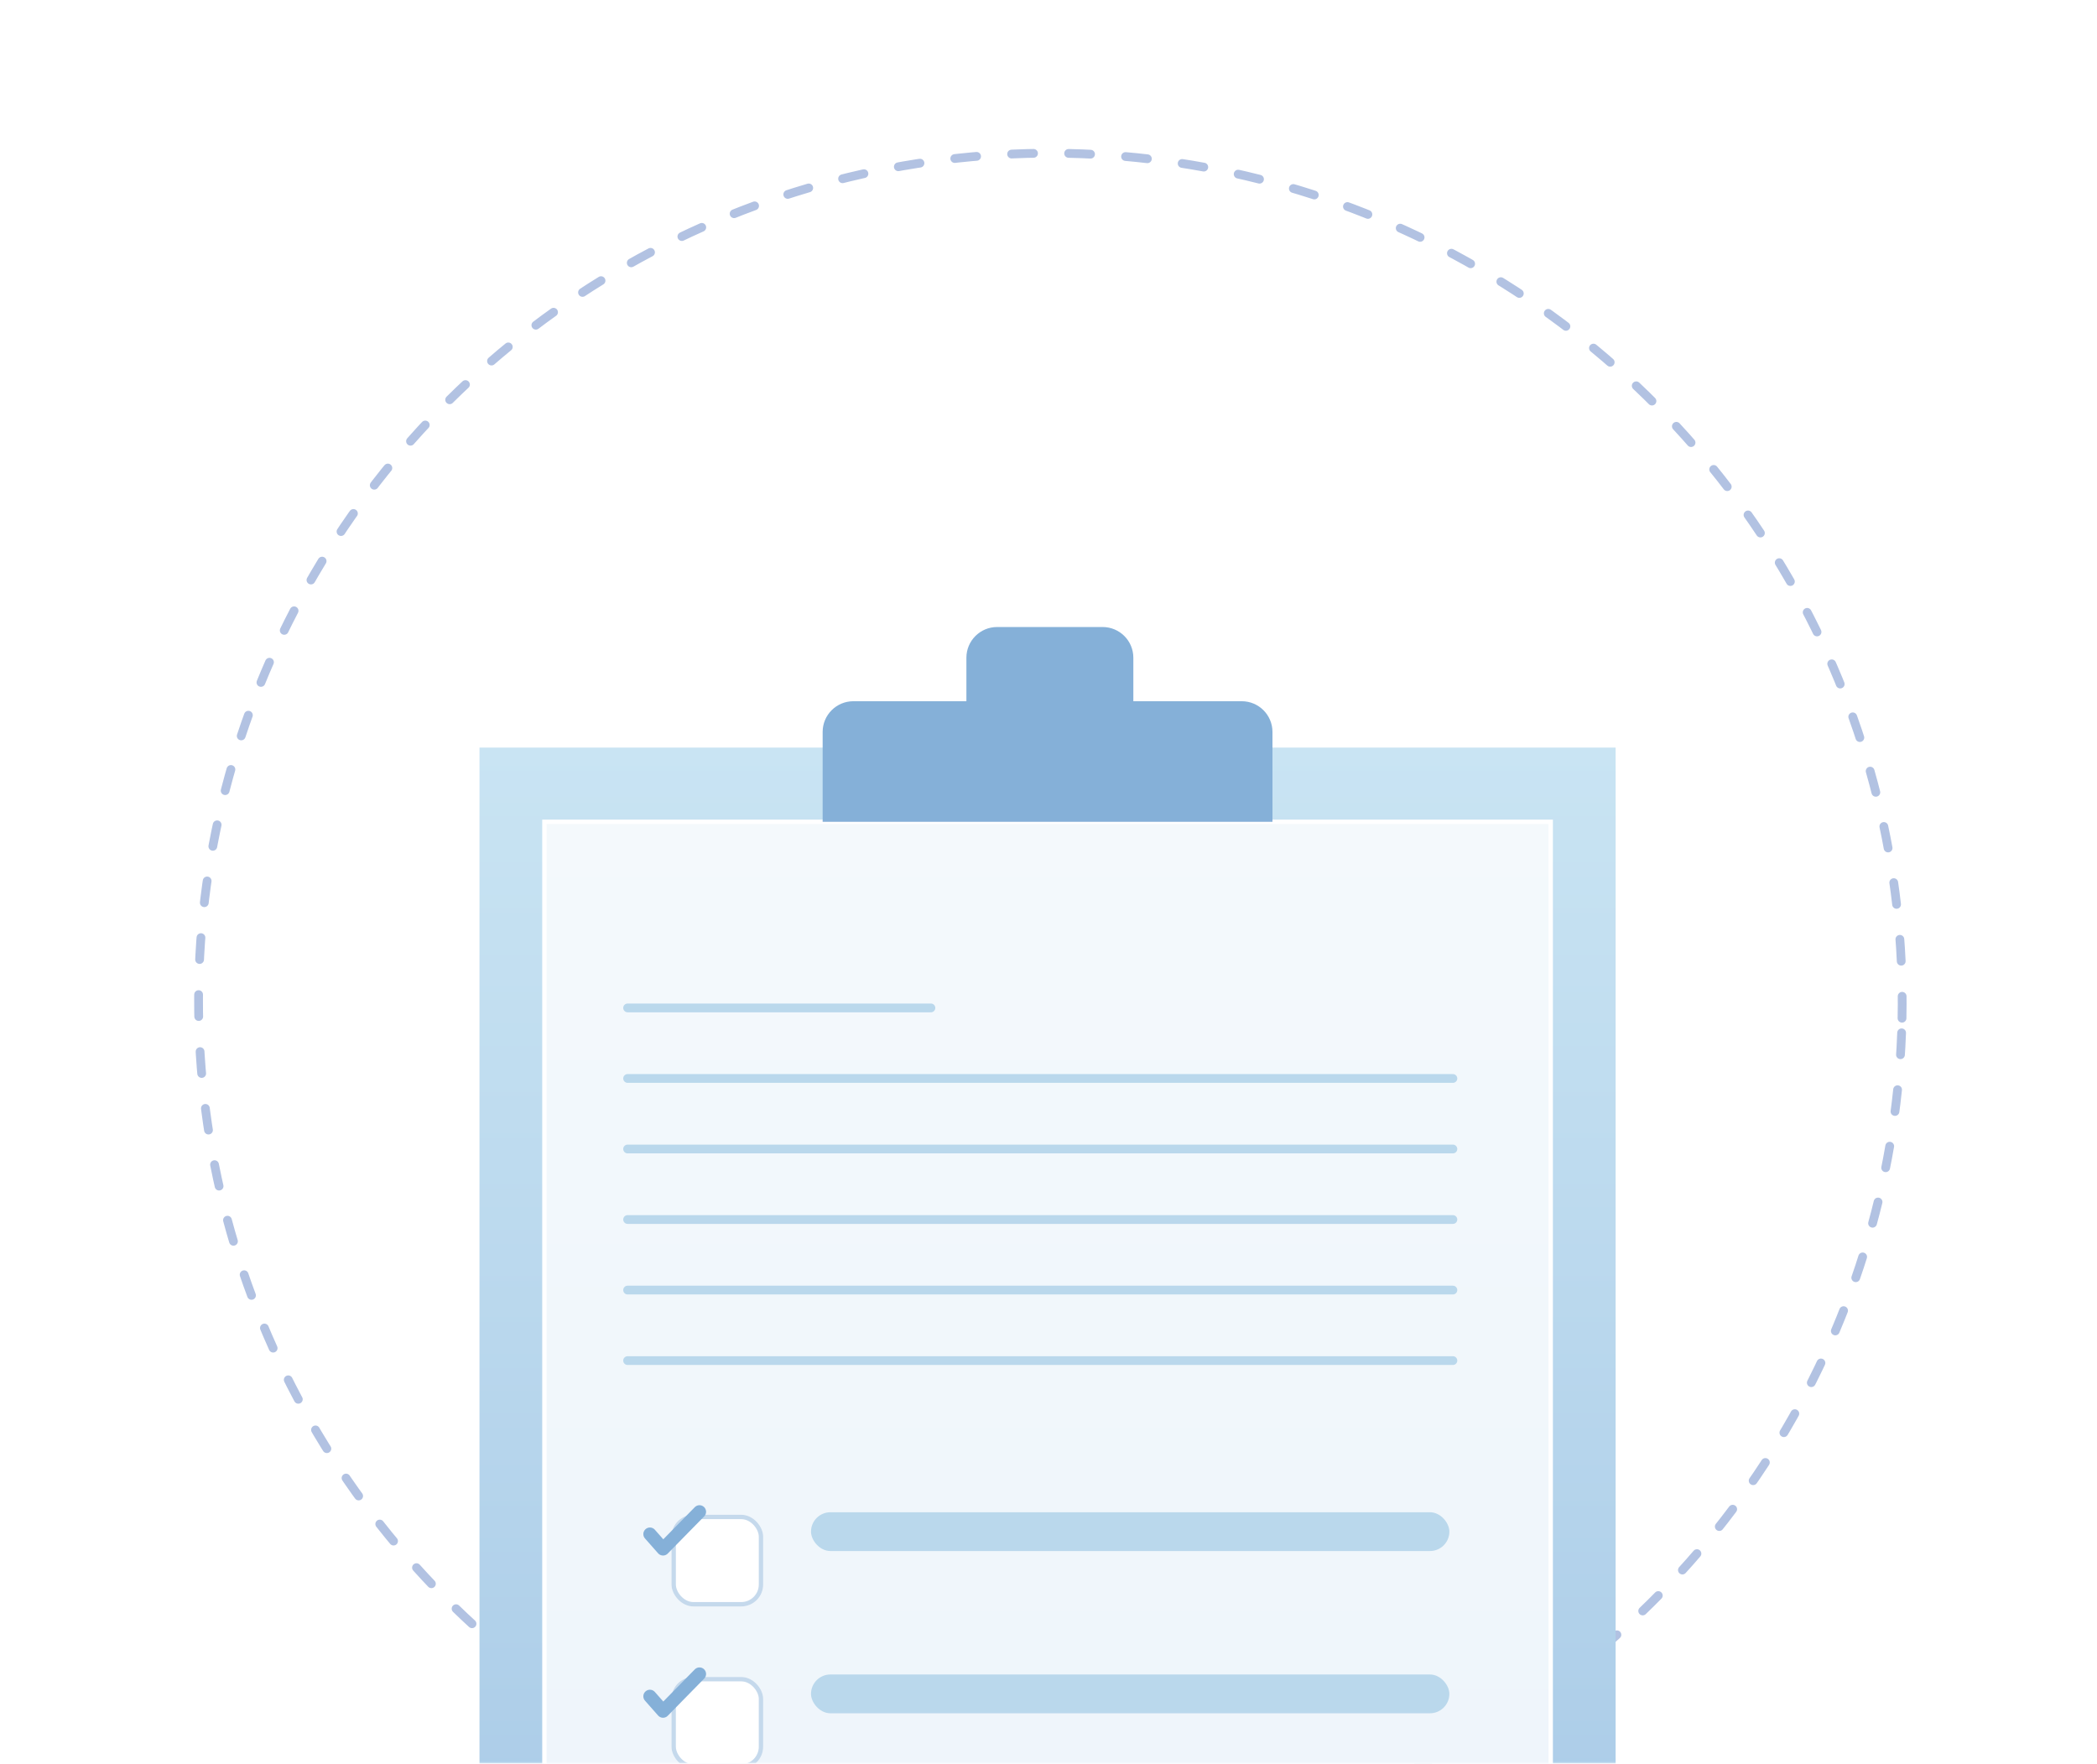 <svg width="478" height="402" viewBox="0 0 478 402" fill="none" xmlns="http://www.w3.org/2000/svg">
<mask id="mask0_1_461" style="mask-type:alpha" maskUnits="userSpaceOnUse" x="0" y="0" width="478" height="402">
<rect width="478" height="402" fill="#D9D9D9"/>
</mask>
<g mask="url(#mask0_1_461)">
<ellipse cx="239.427" cy="228.24" rx="194.168" ry="193.319" transform="rotate(2.121 239.427 228.24)" stroke="#B2C2E2" stroke-width="2" stroke-linecap="round" stroke-dasharray="5 8"/>
<rect x="109.296" y="170.41" width="258.978" height="335.086" fill="url(#paint0_linear_1_461)"/>
<g style="mix-blend-mode:soft-light">
<rect x="124.095" y="187.322" width="229.38" height="302.317" fill="url(#paint1_linear_1_461)" fill-opacity="0.8"/>
<rect x="124.095" y="187.322" width="229.38" height="302.317" stroke="white" stroke-miterlimit="10"/>
</g>
<path d="M187.518 166.84C187.518 162.974 190.652 159.84 194.518 159.84H283.053C286.918 159.84 290.052 162.974 290.052 166.84V187.323H187.518V166.84Z" fill="#85B0D8"/>
<path d="M220.286 149.926C220.286 146.06 223.42 142.926 227.286 142.926H251.34C255.206 142.926 258.34 146.06 258.34 149.926V175.695H220.286V149.926Z" fill="#85B0D8"/>
<rect x="184.866" y="344.707" width="145.51" height="8.843" rx="4.422" fill="#BAD8EC"/>
<rect x="184.865" y="381.689" width="145.51" height="8.843" rx="4.422" fill="#BAD8EC"/>
<g filter="url(#filter0_d_1_461)">
<rect x="143.061" y="338.279" width="20.902" height="20.902" rx="5" fill="white"/>
<rect x="143.561" y="338.779" width="19.902" height="19.902" rx="4.5" stroke="#C5D9EC"/>
</g>
<path d="M148.145 349.686L151.136 353.075L159.444 344.602" stroke="#85B0D8" stroke-width="3" stroke-linecap="round" stroke-linejoin="round"/>
<g filter="url(#filter1_d_1_461)">
<rect x="143.06" y="375.256" width="20.902" height="20.902" rx="5" fill="white"/>
<rect x="143.56" y="375.756" width="19.902" height="19.902" rx="4.5" stroke="#C5D9EC"/>
</g>
<path d="M148.145 386.663L151.136 390.052L159.444 381.578" stroke="#85B0D8" stroke-width="3" stroke-linecap="round" stroke-linejoin="round"/>
<path d="M143.061 229.748L212.198 229.748" stroke="#BAD8EC" stroke-width="2" stroke-linecap="round" stroke-linejoin="round"/>
<path d="M143.061 245.828L331.179 245.828" stroke="#BAD8EC" stroke-width="2" stroke-linecap="round" stroke-linejoin="round"/>
<path d="M143.061 261.906L331.178 261.906" stroke="#BAD8EC" stroke-width="2" stroke-linecap="round" stroke-linejoin="round"/>
<path d="M143.061 277.982L331.179 277.982" stroke="#BAD8EC" stroke-width="2" stroke-linecap="round" stroke-linejoin="round"/>
<path d="M143.06 294.063L331.178 294.063" stroke="#BAD8EC" stroke-width="2" stroke-linecap="round" stroke-linejoin="round"/>
<path d="M143.061 310.139L331.179 310.139" stroke="#BAD8EC" stroke-width="2" stroke-linecap="round" stroke-linejoin="round"/>
</g>
<defs>
<filter id="filter0_d_1_461" x="138.061" y="330.279" width="50.902" height="50.902" filterUnits="userSpaceOnUse" color-interpolation-filters="sRGB">
<feFlood flood-opacity="0" result="BackgroundImageFix"/>
<feColorMatrix in="SourceAlpha" type="matrix" values="0 0 0 0 0 0 0 0 0 0 0 0 0 0 0 0 0 0 127 0" result="hardAlpha"/>
<feOffset dx="10" dy="7"/>
<feGaussianBlur stdDeviation="7.5"/>
<feComposite in2="hardAlpha" operator="out"/>
<feColorMatrix type="matrix" values="0 0 0 0 0.741 0 0 0 0 0.859 0 0 0 0 0.937 0 0 0 0.6 0"/>
<feBlend mode="normal" in2="BackgroundImageFix" result="effect1_dropShadow_1_461"/>
<feBlend mode="normal" in="SourceGraphic" in2="effect1_dropShadow_1_461" result="shape"/>
</filter>
<filter id="filter1_d_1_461" x="138.06" y="367.256" width="50.902" height="50.902" filterUnits="userSpaceOnUse" color-interpolation-filters="sRGB">
<feFlood flood-opacity="0" result="BackgroundImageFix"/>
<feColorMatrix in="SourceAlpha" type="matrix" values="0 0 0 0 0 0 0 0 0 0 0 0 0 0 0 0 0 0 127 0" result="hardAlpha"/>
<feOffset dx="10" dy="7"/>
<feGaussianBlur stdDeviation="7.5"/>
<feComposite in2="hardAlpha" operator="out"/>
<feColorMatrix type="matrix" values="0 0 0 0 0.741 0 0 0 0 0.859 0 0 0 0 0.937 0 0 0 0.6 0"/>
<feBlend mode="normal" in2="BackgroundImageFix" result="effect1_dropShadow_1_461"/>
<feBlend mode="normal" in="SourceGraphic" in2="effect1_dropShadow_1_461" result="shape"/>
</filter>
<linearGradient id="paint0_linear_1_461" x1="238.785" y1="170.41" x2="238.785" y2="505.496" gradientUnits="userSpaceOnUse">
<stop stop-color="#C9E4F3"/>
<stop offset="1" stop-color="#A1C4E4"/>
</linearGradient>
<linearGradient id="paint1_linear_1_461" x1="227.859" y1="187.903" x2="219.847" y2="488.842" gradientUnits="userSpaceOnUse">
<stop stop-color="white"/>
<stop offset="1" stop-color="white"/>
</linearGradient>
</defs>
</svg>
